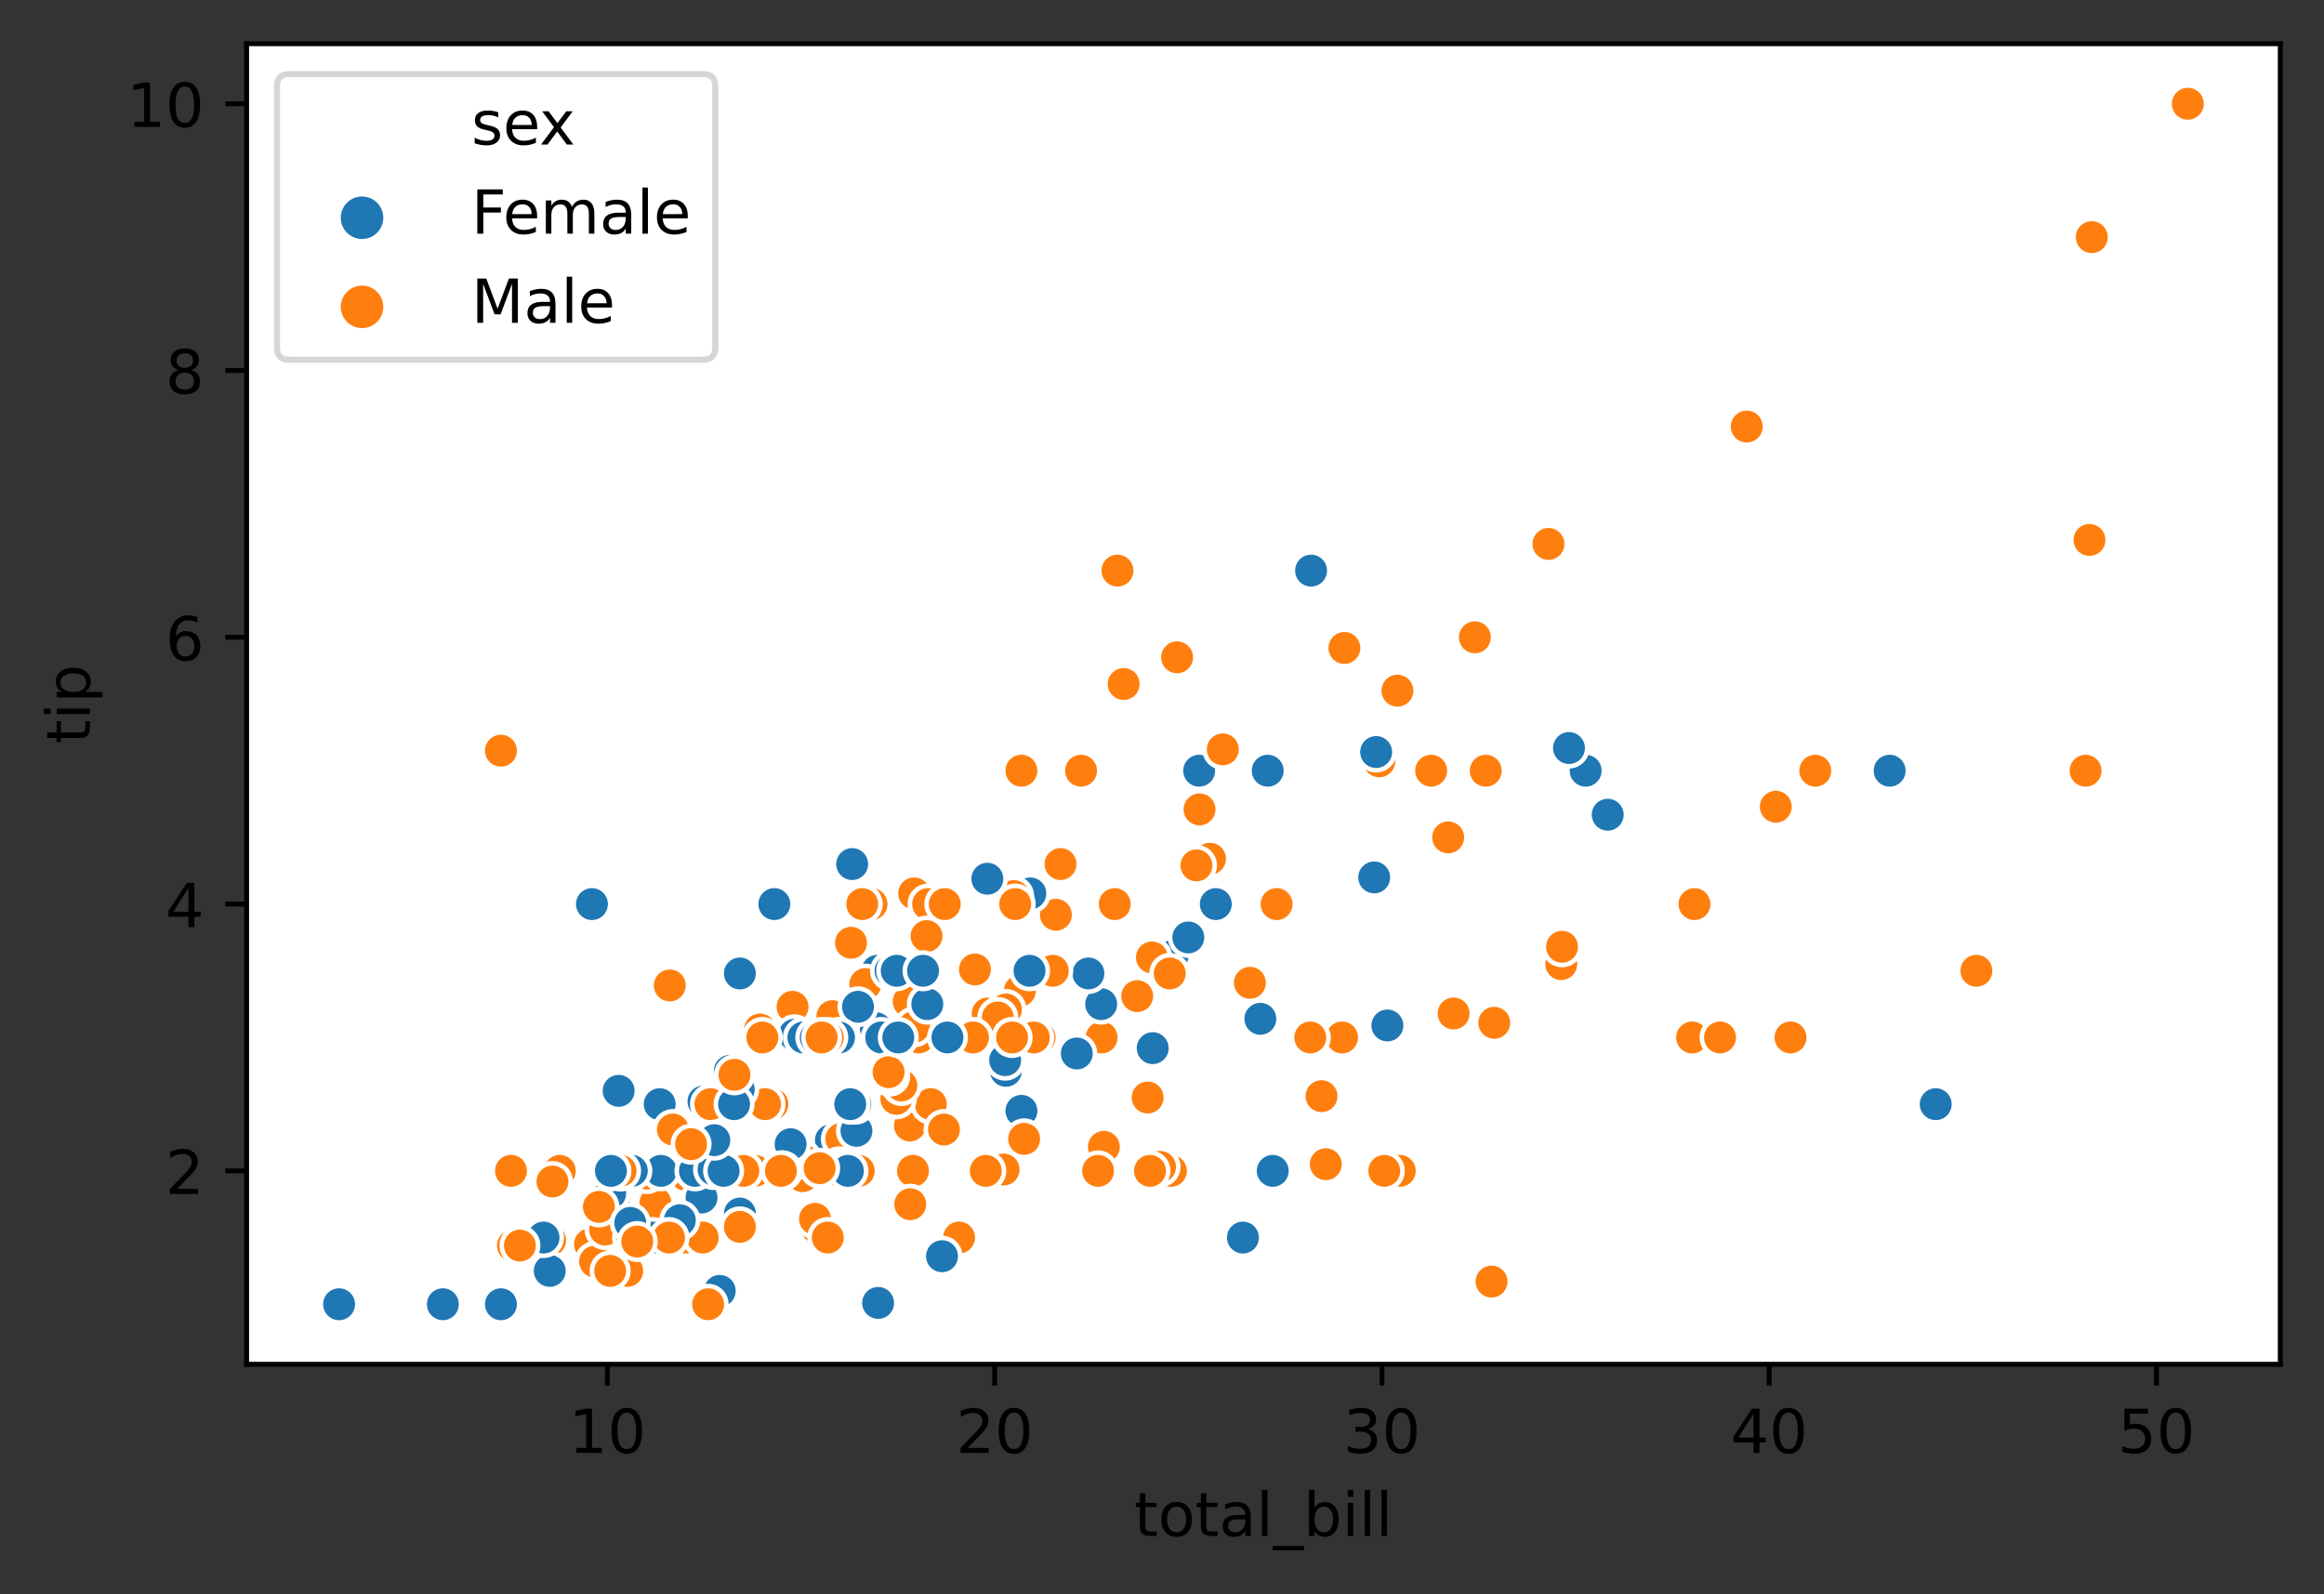 <?xml version="1.0" encoding="utf-8" standalone="no"?>
<!DOCTYPE svg PUBLIC "-//W3C//DTD SVG 1.1//EN"
  "http://www.w3.org/Graphics/SVG/1.1/DTD/svg11.dtd">
<!-- Created with matplotlib (https://matplotlib.org/) -->
<svg height="262.474pt" version="1.1" viewBox="0 0 382.603 262.474" width="382.603pt" xmlns="http://www.w3.org/2000/svg" xmlns:xlink="http://www.w3.org/1999/xlink">
 <rect x="0" y="0" width="382.603" height="262.474" fill="#333333" stroke="none"/>
 <defs>
  <style type="text/css">
*{stroke-linecap:butt;stroke-linejoin:round;}
  </style>
 </defs>
 <g id="figure_1">
  <g id="patch_1">
   <path d="M 0 262.474 
L 382.603 262.474 
L 382.603 0 
L 0 0 
z
" style="fill:none;"/>
  </g>
  <g id="axes_1">
   <g id="patch_2">
    <path d="M 40.603 224.64 
L 375.403 224.64 
L 375.403 7.2 
L 40.603 7.2 
z
" style="fill:#ffffff;"/>
   </g>
   <g id="PathCollection_1">
    <defs>
     <path d="M 0 3 
C 0.796 3 1.559 2.684 2.121 2.121 
C 2.684 1.559 3 0.796 3 0 
C 3 -0.796 2.684 -1.559 2.121 -2.121 
C 1.559 -2.684 0.796 -3 0 -3 
C -0.796 -3 -1.559 -2.684 -2.121 -2.121 
C -2.684 -1.559 -3 -0.796 -3 0 
C -3 0.796 -2.684 1.559 -2.121 2.121 
C -1.559 2.684 -0.796 3 0 3 
z
" id="C0_0_6ba7abf8c1"/>
    </defs>
    <g clip-path="url(#p9302509ef7)">
     <use style="fill:#1f77b4;stroke:#ffffff;stroke-width:0.75;" x="144.567" xlink:href="#C0_0_6ba7abf8c1" y="214.537"/>
    </g>
    <g clip-path="url(#p9302509ef7)">
     <use style="fill:#ff7f0e;stroke:#ffffff;stroke-width:0.75;" x="102.171" xlink:href="#C0_0_6ba7abf8c1" y="200.26"/>
    </g>
    <g clip-path="url(#p9302509ef7)">
     <use style="fill:#ff7f0e;stroke:#ffffff;stroke-width:0.75;" x="170.197" xlink:href="#C0_0_6ba7abf8c1" y="159.847"/>
    </g>
    <g clip-path="url(#p9302509ef7)">
     <use style="fill:#ff7f0e;stroke:#ffffff;stroke-width:0.75;" x="187.219" xlink:href="#C0_0_6ba7abf8c1" y="164.02"/>
    </g>
    <g clip-path="url(#p9302509ef7)">
     <use style="fill:#1f77b4;stroke:#ffffff;stroke-width:0.75;" x="193.021" xlink:href="#C0_0_6ba7abf8c1" y="157.431"/>
    </g>
    <g clip-path="url(#p9302509ef7)">
     <use style="fill:#ff7f0e;stroke:#ffffff;stroke-width:0.75;" x="197.484" xlink:href="#C0_0_6ba7abf8c1" y="133.271"/>
    </g>
    <g clip-path="url(#p9302509ef7)">
     <use style="fill:#ff7f0e;stroke:#ffffff;stroke-width:0.75;" x="92.161" xlink:href="#C0_0_6ba7abf8c1" y="192.793"/>
    </g>
    <g clip-path="url(#p9302509ef7)">
     <use style="fill:#ff7f0e;stroke:#ffffff;stroke-width:0.75;" x="207.621" xlink:href="#C0_0_6ba7abf8c1" y="168.193"/>
    </g>
    <g clip-path="url(#p9302509ef7)">
     <use style="fill:#ff7f0e;stroke:#ffffff;stroke-width:0.75;" x="132.135" xlink:href="#C0_0_6ba7abf8c1" y="193.671"/>
    </g>
    <g clip-path="url(#p9302509ef7)">
     <use style="fill:#ff7f0e;stroke:#ffffff;stroke-width:0.75;" x="130.478" xlink:href="#C0_0_6ba7abf8c1" y="165.777"/>
    </g>
    <g clip-path="url(#p9302509ef7)">
     <use style="fill:#ff7f0e;stroke:#ffffff;stroke-width:0.75;" x="101.724" xlink:href="#C0_0_6ba7abf8c1" y="199.162"/>
    </g>
    <g clip-path="url(#p9302509ef7)">
     <use style="fill:#1f77b4;stroke:#ffffff;stroke-width:0.75;" x="261.047" xlink:href="#C0_0_6ba7abf8c1" y="126.902"/>
    </g>
    <g clip-path="url(#p9302509ef7)">
     <use style="fill:#ff7f0e;stroke:#ffffff;stroke-width:0.75;" x="134.558" xlink:href="#C0_0_6ba7abf8c1" y="202.237"/>
    </g>
    <g clip-path="url(#p9302509ef7)">
     <use style="fill:#ff7f0e;stroke:#ffffff;stroke-width:0.75;" x="153.748" xlink:href="#C0_0_6ba7abf8c1" y="170.829"/>
    </g>
    <g clip-path="url(#p9302509ef7)">
     <use style="fill:#1f77b4;stroke:#ffffff;stroke-width:0.75;" x="130.797" xlink:href="#C0_0_6ba7abf8c1" y="170.39"/>
    </g>
    <g clip-path="url(#p9302509ef7)">
     <use style="fill:#ff7f0e;stroke:#ffffff;stroke-width:0.75;" x="173.831" xlink:href="#C0_0_6ba7abf8c1" y="150.623"/>
    </g>
    <g clip-path="url(#p9302509ef7)">
     <use style="fill:#1f77b4;stroke:#ffffff;stroke-width:0.75;" x="102.107" xlink:href="#C0_0_6ba7abf8c1" y="200.041"/>
    </g>
    <g clip-path="url(#p9302509ef7)">
     <use style="fill:#ff7f0e;stroke:#ffffff;stroke-width:0.75;" x="140.105" xlink:href="#C0_0_6ba7abf8c1" y="155.235"/>
    </g>
    <g clip-path="url(#p9302509ef7)">
     <use style="fill:#1f77b4;stroke:#ffffff;stroke-width:0.75;" x="144.44" xlink:href="#C0_0_6ba7abf8c1" y="159.847"/>
    </g>
    <g clip-path="url(#p9302509ef7)">
     <use style="fill:#ff7f0e;stroke:#ffffff;stroke-width:0.75;" x="167.902" xlink:href="#C0_0_6ba7abf8c1" y="163.142"/>
    </g>
    <g clip-path="url(#p9302509ef7)">
     <use style="fill:#ff7f0e;stroke:#ffffff;stroke-width:0.75;" x="150.497" xlink:href="#C0_0_6ba7abf8c1" y="147.108"/>
    </g>
    <g clip-path="url(#p9302509ef7)">
     <use style="fill:#1f77b4;stroke:#ffffff;stroke-width:0.75;" x="165.606" xlink:href="#C0_0_6ba7abf8c1" y="176.32"/>
    </g>
    <g clip-path="url(#p9302509ef7)">
     <use style="fill:#1f77b4;stroke:#ffffff;stroke-width:0.75;" x="136.789" xlink:href="#C0_0_6ba7abf8c1" y="187.741"/>
    </g>
    <g clip-path="url(#p9302509ef7)">
     <use style="fill:#ff7f0e;stroke:#ffffff;stroke-width:0.75;" x="287.569" xlink:href="#C0_0_6ba7abf8c1" y="70.236"/>
    </g>
    <g clip-path="url(#p9302509ef7)">
     <use style="fill:#ff7f0e;stroke:#ffffff;stroke-width:0.75;" x="162.61" xlink:href="#C0_0_6ba7abf8c1" y="166.876"/>
    </g>
    <g clip-path="url(#p9302509ef7)">
     <use style="fill:#ff7f0e;stroke:#ffffff;stroke-width:0.75;" x="149.795" xlink:href="#C0_0_6ba7abf8c1" y="185.325"/>
    </g>
    <g clip-path="url(#p9302509ef7)">
     <use style="fill:#ff7f0e;stroke:#ffffff;stroke-width:0.75;" x="121.488" xlink:href="#C0_0_6ba7abf8c1" y="192.793"/>
    </g>
    <g clip-path="url(#p9302509ef7)">
     <use style="fill:#ff7f0e;stroke:#ffffff;stroke-width:0.75;" x="117.153" xlink:href="#C0_0_6ba7abf8c1" y="192.793"/>
    </g>
    <g clip-path="url(#p9302509ef7)">
     <use style="fill:#ff7f0e;stroke:#ffffff;stroke-width:0.75;" x="174.596" xlink:href="#C0_0_6ba7abf8c1" y="142.276"/>
    </g>
    <g clip-path="url(#p9302509ef7)">
     <use style="fill:#1f77b4;stroke:#ffffff;stroke-width:0.75;" x="161.526" xlink:href="#C0_0_6ba7abf8c1" y="170.829"/>
    </g>
    <g clip-path="url(#p9302509ef7)">
     <use style="fill:#ff7f0e;stroke:#ffffff;stroke-width:0.75;" x="97.134" xlink:href="#C0_0_6ba7abf8c1" y="204.873"/>
    </g>
    <g clip-path="url(#p9302509ef7)">
     <use style="fill:#ff7f0e;stroke:#ffffff;stroke-width:0.75;" x="153.238" xlink:href="#C0_0_6ba7abf8c1" y="181.811"/>
    </g>
    <g clip-path="url(#p9302509ef7)">
     <use style="fill:#1f77b4;stroke:#ffffff;stroke-width:0.75;" x="132.263" xlink:href="#C0_0_6ba7abf8c1" y="170.829"/>
    </g>
    <g clip-path="url(#p9302509ef7)">
     <use style="fill:#1f77b4;stroke:#ffffff;stroke-width:0.75;" x="168.157" xlink:href="#C0_0_6ba7abf8c1" y="182.909"/>
    </g>
    <g clip-path="url(#p9302509ef7)">
     <use style="fill:#ff7f0e;stroke:#ffffff;stroke-width:0.75;" x="149.604" xlink:href="#C0_0_6ba7abf8c1" y="164.899"/>
    </g>
    <g clip-path="url(#p9302509ef7)">
     <use style="fill:#ff7f0e;stroke:#ffffff;stroke-width:0.75;" x="189.642" xlink:href="#C0_0_6ba7abf8c1" y="157.651"/>
    </g>
    <g clip-path="url(#p9302509ef7)">
     <use style="fill:#ff7f0e;stroke:#ffffff;stroke-width:0.75;" x="140.232" xlink:href="#C0_0_6ba7abf8c1" y="192.793"/>
    </g>
    <g clip-path="url(#p9302509ef7)">
     <use style="fill:#1f77b4;stroke:#ffffff;stroke-width:0.75;" x="144.185" xlink:href="#C0_0_6ba7abf8c1" y="169.292"/>
    </g>
    <g clip-path="url(#p9302509ef7)">
     <use style="fill:#ff7f0e;stroke:#ffffff;stroke-width:0.75;" x="155.406" xlink:href="#C0_0_6ba7abf8c1" y="185.984"/>
    </g>
    <g clip-path="url(#p9302509ef7)">
     <use style="fill:#ff7f0e;stroke:#ffffff;stroke-width:0.75;" x="235.609" xlink:href="#C0_0_6ba7abf8c1" y="126.902"/>
    </g>
    <g clip-path="url(#p9302509ef7)">
     <use style="fill:#ff7f0e;stroke:#ffffff;stroke-width:0.75;" x="138.511" xlink:href="#C0_0_6ba7abf8c1" y="187.521"/>
    </g>
    <g clip-path="url(#p9302509ef7)">
     <use style="fill:#ff7f0e;stroke:#ffffff;stroke-width:0.75;" x="147.564" xlink:href="#C0_0_6ba7abf8c1" y="180.932"/>
    </g>
    <g clip-path="url(#p9302509ef7)">
     <use style="fill:#ff7f0e;stroke:#ffffff;stroke-width:0.75;" x="125.122" xlink:href="#C0_0_6ba7abf8c1" y="169.511"/>
    </g>
    <g clip-path="url(#p9302509ef7)">
     <use style="fill:#ff7f0e;stroke:#ffffff;stroke-width:0.75;" x="97.963" xlink:href="#C0_0_6ba7abf8c1" y="207.728"/>
    </g>
    <g clip-path="url(#p9302509ef7)">
     <use style="fill:#ff7f0e;stroke:#ffffff;stroke-width:0.75;" x="230.062" xlink:href="#C0_0_6ba7abf8c1" y="113.724"/>
    </g>
    <g clip-path="url(#p9302509ef7)">
     <use style="fill:#ff7f0e;stroke:#ffffff;stroke-width:0.75;" x="152.856" xlink:href="#C0_0_6ba7abf8c1" y="170.829"/>
    </g>
    <g clip-path="url(#p9302509ef7)">
     <use style="fill:#ff7f0e;stroke:#ffffff;stroke-width:0.75;" x="177.975" xlink:href="#C0_0_6ba7abf8c1" y="126.902"/>
    </g>
    <g clip-path="url(#p9302509ef7)">
     <use style="fill:#ff7f0e;stroke:#ffffff;stroke-width:0.75;" x="242.813" xlink:href="#C0_0_6ba7abf8c1" y="104.938"/>
    </g>
    <g clip-path="url(#p9302509ef7)">
     <use style="fill:#ff7f0e;stroke:#ffffff;stroke-width:0.75;" x="218.268" xlink:href="#C0_0_6ba7abf8c1" y="191.695"/>
    </g>
    <g clip-path="url(#p9302509ef7)">
     <use style="fill:#ff7f0e;stroke:#ffffff;stroke-width:0.75;" x="151.262" xlink:href="#C0_0_6ba7abf8c1" y="170.829"/>
    </g>
    <g clip-path="url(#p9302509ef7)">
     <use style="fill:#ff7f0e;stroke:#ffffff;stroke-width:0.75;" x="116.197" xlink:href="#C0_0_6ba7abf8c1" y="181.811"/>
    </g>
    <g clip-path="url(#p9302509ef7)">
     <use style="fill:#1f77b4;stroke:#ffffff;stroke-width:0.75;" x="101.852" xlink:href="#C0_0_6ba7abf8c1" y="179.615"/>
    </g>
    <g clip-path="url(#p9302509ef7)">
     <use style="fill:#1f77b4;stroke:#ffffff;stroke-width:0.75;" x="258.178" xlink:href="#C0_0_6ba7abf8c1" y="122.509"/>
    </g>
    <g clip-path="url(#p9302509ef7)">
     <use style="fill:#ff7f0e;stroke:#ffffff;stroke-width:0.75;" x="99.621" xlink:href="#C0_0_6ba7abf8c1" y="202.457"/>
    </g>
    <g clip-path="url(#p9302509ef7)">
     <use style="fill:#ff7f0e;stroke:#ffffff;stroke-width:0.75;" x="199.205" xlink:href="#C0_0_6ba7abf8c1" y="141.398"/>
    </g>
    <g clip-path="url(#p9302509ef7)">
     <use style="fill:#ff7f0e;stroke:#ffffff;stroke-width:0.75;" x="160.506" xlink:href="#C0_0_6ba7abf8c1" y="159.628"/>
    </g>
    <g clip-path="url(#p9302509ef7)">
     <use style="fill:#ff7f0e;stroke:#ffffff;stroke-width:0.75;" x="278.579" xlink:href="#C0_0_6ba7abf8c1" y="170.829"/>
    </g>
    <g clip-path="url(#p9302509ef7)">
     <use style="fill:#1f77b4;stroke:#ffffff;stroke-width:0.75;" x="204.624" xlink:href="#C0_0_6ba7abf8c1" y="203.775"/>
    </g>
    <g clip-path="url(#p9302509ef7)">
     <use style="fill:#ff7f0e;stroke:#ffffff;stroke-width:0.75;" x="107.909" xlink:href="#C0_0_6ba7abf8c1" y="198.064"/>
    </g>
    <g clip-path="url(#p9302509ef7)">
     <use style="fill:#ff7f0e;stroke:#ffffff;stroke-width:0.75;" x="343.991" xlink:href="#C0_0_6ba7abf8c1" y="88.905"/>
    </g>
    <g clip-path="url(#p9302509ef7)">
     <use style="fill:#ff7f0e;stroke:#ffffff;stroke-width:0.75;" x="165.606" xlink:href="#C0_0_6ba7abf8c1" y="166.217"/>
    </g>
    <g clip-path="url(#p9302509ef7)">
     <use style="fill:#ff7f0e;stroke:#ffffff;stroke-width:0.75;" x="124.294" xlink:href="#C0_0_6ba7abf8c1" y="192.793"/>
    </g>
    <g clip-path="url(#p9302509ef7)">
     <use style="fill:#ff7f0e;stroke:#ffffff;stroke-width:0.75;" x="106.506" xlink:href="#C0_0_6ba7abf8c1" y="193.232"/>
    </g>
    <g clip-path="url(#p9302509ef7)">
     <use style="fill:#ff7f0e;stroke:#ffffff;stroke-width:0.75;" x="152.856" xlink:href="#C0_0_6ba7abf8c1" y="154.137"/>
    </g>
    <g clip-path="url(#p9302509ef7)">
     <use style="fill:#ff7f0e;stroke:#ffffff;stroke-width:0.75;" x="148.393" xlink:href="#C0_0_6ba7abf8c1" y="178.736"/>
    </g>
    <g clip-path="url(#p9302509ef7)">
     <use style="fill:#ff7f0e;stroke:#ffffff;stroke-width:0.75;" x="164.268" xlink:href="#C0_0_6ba7abf8c1" y="167.535"/>
    </g>
    <g clip-path="url(#p9302509ef7)">
     <use style="fill:#1f77b4;stroke:#ffffff;stroke-width:0.75;" x="141.125" xlink:href="#C0_0_6ba7abf8c1" y="182.47"/>
    </g>
    <g clip-path="url(#p9302509ef7)">
     <use style="fill:#1f77b4;stroke:#ffffff;stroke-width:0.75;" x="55.821" xlink:href="#C0_0_6ba7abf8c1" y="214.756"/>
    </g>
    <g clip-path="url(#p9302509ef7)">
     <use style="fill:#ff7f0e;stroke:#ffffff;stroke-width:0.75;" x="165.224" xlink:href="#C0_0_6ba7abf8c1" y="192.573"/>
    </g>
    <g clip-path="url(#p9302509ef7)">
     <use style="fill:#ff7f0e;stroke:#ffffff;stroke-width:0.75;" x="131.944" xlink:href="#C0_0_6ba7abf8c1" y="190.816"/>
    </g>
    <g clip-path="url(#p9302509ef7)">
     <use style="fill:#ff7f0e;stroke:#ffffff;stroke-width:0.75;" x="112.882" xlink:href="#C0_0_6ba7abf8c1" y="193.452"/>
    </g>
    <g clip-path="url(#p9302509ef7)">
     <use style="fill:#1f77b4;stroke:#ffffff;stroke-width:0.75;" x="145.078" xlink:href="#C0_0_6ba7abf8c1" y="170.829"/>
    </g>
    <g clip-path="url(#p9302509ef7)">
     <use style="fill:#1f77b4;stroke:#ffffff;stroke-width:0.75;" x="207.493" xlink:href="#C0_0_6ba7abf8c1" y="167.754"/>
    </g>
    <g clip-path="url(#p9302509ef7)">
     <use style="fill:#1f77b4;stroke:#ffffff;stroke-width:0.75;" x="197.42" xlink:href="#C0_0_6ba7abf8c1" y="126.902"/>
    </g>
    <g clip-path="url(#p9302509ef7)">
     <use style="fill:#1f77b4;stroke:#ffffff;stroke-width:0.75;" x="130.159" xlink:href="#C0_0_6ba7abf8c1" y="188.4"/>
    </g>
    <g clip-path="url(#p9302509ef7)">
     <use style="fill:#ff7f0e;stroke:#ffffff;stroke-width:0.75;" x="103.255" xlink:href="#C0_0_6ba7abf8c1" y="209.265"/>
    </g>
    <g clip-path="url(#p9302509ef7)">
     <use style="fill:#ff7f0e;stroke:#ffffff;stroke-width:0.75;" x="150.497" xlink:href="#C0_0_6ba7abf8c1" y="169.072"/>
    </g>
    <g clip-path="url(#p9302509ef7)">
     <use style="fill:#ff7f0e;stroke:#ffffff;stroke-width:0.75;" x="209.661" xlink:href="#C0_0_6ba7abf8c1" y="148.865"/>
    </g>
    <g clip-path="url(#p9302509ef7)">
     <use style="fill:#ff7f0e;stroke:#ffffff;stroke-width:0.75;" x="181.354" xlink:href="#C0_0_6ba7abf8c1" y="170.829"/>
    </g>
    <g clip-path="url(#p9302509ef7)">
     <use style="fill:#ff7f0e;stroke:#ffffff;stroke-width:0.75;" x="146.48" xlink:href="#C0_0_6ba7abf8c1" y="177.199"/>
    </g>
    <g clip-path="url(#p9302509ef7)">
     <use style="fill:#ff7f0e;stroke:#ffffff;stroke-width:0.75;" x="160.187" xlink:href="#C0_0_6ba7abf8c1" y="170.829"/>
    </g>
    <g clip-path="url(#p9302509ef7)">
     <use style="fill:#ff7f0e;stroke:#ffffff;stroke-width:0.75;" x="142.464" xlink:href="#C0_0_6ba7abf8c1" y="162.044"/>
    </g>
    <g clip-path="url(#p9302509ef7)">
     <use style="fill:#1f77b4;stroke:#ffffff;stroke-width:0.75;" x="100.449" xlink:href="#C0_0_6ba7abf8c1" y="196.527"/>
    </g>
    <g clip-path="url(#p9302509ef7)">
     <use style="fill:#ff7f0e;stroke:#ffffff;stroke-width:0.75;" x="244.598" xlink:href="#C0_0_6ba7abf8c1" y="126.902"/>
    </g>
    <g clip-path="url(#p9302509ef7)">
     <use style="fill:#ff7f0e;stroke:#ffffff;stroke-width:0.75;" x="138.128" xlink:href="#C0_0_6ba7abf8c1" y="192.134"/>
    </g>
    <g clip-path="url(#p9302509ef7)">
     <use style="fill:#1f77b4;stroke:#ffffff;stroke-width:0.75;" x="258.305" xlink:href="#C0_0_6ba7abf8c1" y="123.168"/>
    </g>
    <g clip-path="url(#p9302509ef7)">
     <use style="fill:#ff7f0e;stroke:#ffffff;stroke-width:0.75;" x="119.321" xlink:href="#C0_0_6ba7abf8c1" y="192.793"/>
    </g>
    <g clip-path="url(#p9302509ef7)">
     <use style="fill:#ff7f0e;stroke:#ffffff;stroke-width:0.75;" x="152.792" xlink:href="#C0_0_6ba7abf8c1" y="148.865"/>
    </g>
    <g clip-path="url(#p9302509ef7)">
     <use style="fill:#ff7f0e;stroke:#ffffff;stroke-width:0.75;" x="193.786" xlink:href="#C0_0_6ba7abf8c1" y="108.233"/>
    </g>
    <g clip-path="url(#p9302509ef7)">
     <use style="fill:#ff7f0e;stroke:#ffffff;stroke-width:0.75;" x="171.153" xlink:href="#C0_0_6ba7abf8c1" y="170.829"/>
    </g>
    <g clip-path="url(#p9302509ef7)">
     <use style="fill:#ff7f0e;stroke:#ffffff;stroke-width:0.75;" x="220.945" xlink:href="#C0_0_6ba7abf8c1" y="170.829"/>
    </g>
    <g clip-path="url(#p9302509ef7)">
     <use style="fill:#ff7f0e;stroke:#ffffff;stroke-width:0.75;" x="179.632" xlink:href="#C0_0_6ba7abf8c1" y="159.847"/>
    </g>
    <g clip-path="url(#p9302509ef7)">
     <use style="fill:#1f77b4;stroke:#ffffff;stroke-width:0.75;" x="72.907" xlink:href="#C0_0_6ba7abf8c1" y="214.756"/>
    </g>
    <g clip-path="url(#p9302509ef7)">
     <use style="fill:#1f77b4;stroke:#ffffff;stroke-width:0.75;" x="140.296" xlink:href="#C0_0_6ba7abf8c1" y="142.276"/>
    </g>
    <g clip-path="url(#p9302509ef7)">
     <use style="fill:#1f77b4;stroke:#ffffff;stroke-width:0.75;" x="181.29" xlink:href="#C0_0_6ba7abf8c1" y="165.338"/>
    </g>
    <g clip-path="url(#p9302509ef7)">
     <use style="fill:#ff7f0e;stroke:#ffffff;stroke-width:0.75;" x="292.35" xlink:href="#C0_0_6ba7abf8c1" y="132.832"/>
    </g>
    <g clip-path="url(#p9302509ef7)">
     <use style="fill:#ff7f0e;stroke:#ffffff;stroke-width:0.75;" x="210.171" xlink:href="#C0_0_6ba7abf8c1" y="148.865"/>
    </g>
    <g clip-path="url(#p9302509ef7)">
     <use style="fill:#ff7f0e;stroke:#ffffff;stroke-width:0.75;" x="112.945" xlink:href="#C0_0_6ba7abf8c1" y="203.775"/>
    </g>
    <g clip-path="url(#p9302509ef7)">
     <use style="fill:#ff7f0e;stroke:#ffffff;stroke-width:0.75;" x="170.197" xlink:href="#C0_0_6ba7abf8c1" y="170.829"/>
    </g>
    <g clip-path="url(#p9302509ef7)">
     <use style="fill:#ff7f0e;stroke:#ffffff;stroke-width:0.75;" x="115.687" xlink:href="#C0_0_6ba7abf8c1" y="203.775"/>
    </g>
    <g clip-path="url(#p9302509ef7)">
     <use style="fill:#1f77b4;stroke:#ffffff;stroke-width:0.75;" x="108.61" xlink:href="#C0_0_6ba7abf8c1" y="181.811"/>
    </g>
    <g clip-path="url(#p9302509ef7)">
     <use style="fill:#1f77b4;stroke:#ffffff;stroke-width:0.75;" x="134.303" xlink:href="#C0_0_6ba7abf8c1" y="170.829"/>
    </g>
    <g clip-path="url(#p9302509ef7)">
     <use style="fill:#1f77b4;stroke:#ffffff;stroke-width:0.75;" x="318.681" xlink:href="#C0_0_6ba7abf8c1" y="181.811"/>
    </g>
    <g clip-path="url(#p9302509ef7)">
     <use style="fill:#1f77b4;stroke:#ffffff;stroke-width:0.75;" x="179.186" xlink:href="#C0_0_6ba7abf8c1" y="160.287"/>
    </g>
    <g clip-path="url(#p9302509ef7)">
     <use style="fill:#1f77b4;stroke:#ffffff;stroke-width:0.75;" x="169.623" xlink:href="#C0_0_6ba7abf8c1" y="147.108"/>
    </g>
    <g clip-path="url(#p9302509ef7)">
     <use style="fill:#ff7f0e;stroke:#ffffff;stroke-width:0.75;" x="134.175" xlink:href="#C0_0_6ba7abf8c1" y="200.7"/>
    </g>
    <g clip-path="url(#p9302509ef7)">
     <use style="fill:#ff7f0e;stroke:#ffffff;stroke-width:0.75;" x="166.882" xlink:href="#C0_0_6ba7abf8c1" y="147.548"/>
    </g>
    <g clip-path="url(#p9302509ef7)">
     <use style="fill:#ff7f0e;stroke:#ffffff;stroke-width:0.75;" x="196.974" xlink:href="#C0_0_6ba7abf8c1" y="142.496"/>
    </g>
    <g clip-path="url(#p9302509ef7)">
     <use style="fill:#ff7f0e;stroke:#ffffff;stroke-width:0.75;" x="152.537" xlink:href="#C0_0_6ba7abf8c1" y="154.137"/>
    </g>
    <g clip-path="url(#p9302509ef7)">
     <use style="fill:#1f77b4;stroke:#ffffff;stroke-width:0.75;" x="127.481" xlink:href="#C0_0_6ba7abf8c1" y="148.865"/>
    </g>
    <g clip-path="url(#p9302509ef7)">
     <use style="fill:#ff7f0e;stroke:#ffffff;stroke-width:0.75;" x="125.505" xlink:href="#C0_0_6ba7abf8c1" y="170.829"/>
    </g>
    <g clip-path="url(#p9302509ef7)">
     <use style="fill:#1f77b4;stroke:#ffffff;stroke-width:0.75;" x="82.471" xlink:href="#C0_0_6ba7abf8c1" y="214.756"/>
    </g>
    <g clip-path="url(#p9302509ef7)">
     <use style="fill:#ff7f0e;stroke:#ffffff;stroke-width:0.75;" x="278.962" xlink:href="#C0_0_6ba7abf8c1" y="148.865"/>
    </g>
    <g clip-path="url(#p9302509ef7)">
     <use style="fill:#ff7f0e;stroke:#ffffff;stroke-width:0.75;" x="188.941" xlink:href="#C0_0_6ba7abf8c1" y="180.713"/>
    </g>
    <g clip-path="url(#p9302509ef7)">
     <use style="fill:#1f77b4;stroke:#ffffff;stroke-width:0.75;" x="200.161" xlink:href="#C0_0_6ba7abf8c1" y="148.865"/>
    </g>
    <g clip-path="url(#p9302509ef7)">
     <use style="fill:#1f77b4;stroke:#ffffff;stroke-width:0.75;" x="146.608" xlink:href="#C0_0_6ba7abf8c1" y="159.847"/>
    </g>
    <g clip-path="url(#p9302509ef7)">
     <use style="fill:#ff7f0e;stroke:#ffffff;stroke-width:0.75;" x="227.066" xlink:href="#C0_0_6ba7abf8c1" y="125.364"/>
    </g>
    <g clip-path="url(#p9302509ef7)">
     <use style="fill:#1f77b4;stroke:#ffffff;stroke-width:0.75;" x="104.147" xlink:href="#C0_0_6ba7abf8c1" y="203.775"/>
    </g>
    <g clip-path="url(#p9302509ef7)">
     <use style="fill:#1f77b4;stroke:#ffffff;stroke-width:0.75;" x="115.495" xlink:href="#C0_0_6ba7abf8c1" y="197.185"/>
    </g>
    <g clip-path="url(#p9302509ef7)">
     <use style="fill:#1f77b4;stroke:#ffffff;stroke-width:0.75;" x="189.769" xlink:href="#C0_0_6ba7abf8c1" y="172.586"/>
    </g>
    <g clip-path="url(#p9302509ef7)">
     <use style="fill:#ff7f0e;stroke:#ffffff;stroke-width:0.75;" x="110.778" xlink:href="#C0_0_6ba7abf8c1" y="185.984"/>
    </g>
    <g clip-path="url(#p9302509ef7)">
     <use style="fill:#1f77b4;stroke:#ffffff;stroke-width:0.75;" x="121.807" xlink:href="#C0_0_6ba7abf8c1" y="199.821"/>
    </g>
    <g clip-path="url(#p9302509ef7)">
     <use style="fill:#ff7f0e;stroke:#ffffff;stroke-width:0.75;" x="127.163" xlink:href="#C0_0_6ba7abf8c1" y="181.811"/>
    </g>
    <g clip-path="url(#p9302509ef7)">
     <use style="fill:#ff7f0e;stroke:#ffffff;stroke-width:0.75;" x="137.937" xlink:href="#C0_0_6ba7abf8c1" y="192.793"/>
    </g>
    <g clip-path="url(#p9302509ef7)">
     <use style="fill:#1f77b4;stroke:#ffffff;stroke-width:0.75;" x="115.814" xlink:href="#C0_0_6ba7abf8c1" y="181.372"/>
    </g>
    <g clip-path="url(#p9302509ef7)">
     <use style="fill:#1f77b4;stroke:#ffffff;stroke-width:0.75;" x="226.237" xlink:href="#C0_0_6ba7abf8c1" y="144.473"/>
    </g>
    <g clip-path="url(#p9302509ef7)">
     <use style="fill:#ff7f0e;stroke:#ffffff;stroke-width:0.75;" x="90.567" xlink:href="#C0_0_6ba7abf8c1" y="204.214"/>
    </g>
    <g clip-path="url(#p9302509ef7)">
     <use style="fill:#1f77b4;stroke:#ffffff;stroke-width:0.75;" x="128.82" xlink:href="#C0_0_6ba7abf8c1" y="192.793"/>
    </g>
    <g clip-path="url(#p9302509ef7)">
     <use style="fill:#1f77b4;stroke:#ffffff;stroke-width:0.75;" x="108.801" xlink:href="#C0_0_6ba7abf8c1" y="192.793"/>
    </g>
    <g clip-path="url(#p9302509ef7)">
     <use style="fill:#ff7f0e;stroke:#ffffff;stroke-width:0.75;" x="181.736" xlink:href="#C0_0_6ba7abf8c1" y="188.839"/>
    </g>
    <g clip-path="url(#p9302509ef7)">
     <use style="fill:#ff7f0e;stroke:#ffffff;stroke-width:0.75;" x="157.892" xlink:href="#C0_0_6ba7abf8c1" y="203.775"/>
    </g>
    <g clip-path="url(#p9302509ef7)">
     <use style="fill:#1f77b4;stroke:#ffffff;stroke-width:0.75;" x="165.479" xlink:href="#C0_0_6ba7abf8c1" y="174.563"/>
    </g>
    <g clip-path="url(#p9302509ef7)">
     <use style="fill:#1f77b4;stroke:#ffffff;stroke-width:0.75;" x="107.462" xlink:href="#C0_0_6ba7abf8c1" y="203.775"/>
    </g>
    <g clip-path="url(#p9302509ef7)">
     <use style="fill:#1f77b4;stroke:#ffffff;stroke-width:0.75;" x="114.412" xlink:href="#C0_0_6ba7abf8c1" y="192.793"/>
    </g>
    <g clip-path="url(#p9302509ef7)">
     <use style="fill:#1f77b4;stroke:#ffffff;stroke-width:0.75;" x="152.664" xlink:href="#C0_0_6ba7abf8c1" y="165.338"/>
    </g>
    <g clip-path="url(#p9302509ef7)">
     <use style="fill:#1f77b4;stroke:#ffffff;stroke-width:0.75;" x="90.504" xlink:href="#C0_0_6ba7abf8c1" y="209.265"/>
    </g>
    <g clip-path="url(#p9302509ef7)">
     <use style="fill:#1f77b4;stroke:#ffffff;stroke-width:0.75;" x="102.107" xlink:href="#C0_0_6ba7abf8c1" y="192.793"/>
    </g>
    <g clip-path="url(#p9302509ef7)">
     <use style="fill:#1f77b4;stroke:#ffffff;stroke-width:0.75;" x="126.461" xlink:href="#C0_0_6ba7abf8c1" y="192.793"/>
    </g>
    <g clip-path="url(#p9302509ef7)">
     <use style="fill:#ff7f0e;stroke:#ffffff;stroke-width:0.75;" x="138.256" xlink:href="#C0_0_6ba7abf8c1" y="192.793"/>
    </g>
    <g clip-path="url(#p9302509ef7)">
     <use style="fill:#1f77b4;stroke:#ffffff;stroke-width:0.75;" x="120.15" xlink:href="#C0_0_6ba7abf8c1" y="176.32"/>
    </g>
    <g clip-path="url(#p9302509ef7)">
     <use style="fill:#1f77b4;stroke:#ffffff;stroke-width:0.75;" x="147.628" xlink:href="#C0_0_6ba7abf8c1" y="159.847"/>
    </g>
    <g clip-path="url(#p9302509ef7)">
     <use style="fill:#ff7f0e;stroke:#ffffff;stroke-width:0.75;" x="254.926" xlink:href="#C0_0_6ba7abf8c1" y="89.564"/>
    </g>
    <g clip-path="url(#p9302509ef7)">
     <use style="fill:#ff7f0e;stroke:#ffffff;stroke-width:0.75;" x="298.853" xlink:href="#C0_0_6ba7abf8c1" y="126.902"/>
    </g>
    <g clip-path="url(#p9302509ef7)">
     <use style="fill:#1f77b4;stroke:#ffffff;stroke-width:0.75;" x="208.704" xlink:href="#C0_0_6ba7abf8c1" y="126.902"/>
    </g>
    <g clip-path="url(#p9302509ef7)">
     <use style="fill:#1f77b4;stroke:#ffffff;stroke-width:0.75;" x="140.997" xlink:href="#C0_0_6ba7abf8c1" y="186.204"/>
    </g>
    <g clip-path="url(#p9302509ef7)">
     <use style="fill:#1f77b4;stroke:#ffffff;stroke-width:0.75;" x="89.484" xlink:href="#C0_0_6ba7abf8c1" y="203.775"/>
    </g>
    <g clip-path="url(#p9302509ef7)">
     <use style="fill:#1f77b4;stroke:#ffffff;stroke-width:0.75;" x="155.087" xlink:href="#C0_0_6ba7abf8c1" y="206.849"/>
    </g>
    <g clip-path="url(#p9302509ef7)">
     <use style="fill:#1f77b4;stroke:#ffffff;stroke-width:0.75;" x="111.925" xlink:href="#C0_0_6ba7abf8c1" y="200.919"/>
    </g>
    <g clip-path="url(#p9302509ef7)">
     <use style="fill:#ff7f0e;stroke:#ffffff;stroke-width:0.75;" x="98.601" xlink:href="#C0_0_6ba7abf8c1" y="198.723"/>
    </g>
    <g clip-path="url(#p9302509ef7)">
     <use style="fill:#ff7f0e;stroke:#ffffff;stroke-width:0.75;" x="84.128" xlink:href="#C0_0_6ba7abf8c1" y="192.793"/>
    </g>
    <g clip-path="url(#p9302509ef7)">
     <use style="fill:#ff7f0e;stroke:#ffffff;stroke-width:0.75;" x="125.951" xlink:href="#C0_0_6ba7abf8c1" y="181.811"/>
    </g>
    <g clip-path="url(#p9302509ef7)">
     <use style="fill:#ff7f0e;stroke:#ffffff;stroke-width:0.75;" x="119.958" xlink:href="#C0_0_6ba7abf8c1" y="192.793"/>
    </g>
    <g clip-path="url(#p9302509ef7)">
     <use style="fill:#ff7f0e;stroke:#ffffff;stroke-width:0.75;" x="146.289" xlink:href="#C0_0_6ba7abf8c1" y="176.54"/>
    </g>
    <g clip-path="url(#p9302509ef7)">
     <use style="fill:#ff7f0e;stroke:#ffffff;stroke-width:0.75;" x="192.766" xlink:href="#C0_0_6ba7abf8c1" y="192.793"/>
    </g>
    <g clip-path="url(#p9302509ef7)">
     <use style="fill:#ff7f0e;stroke:#ffffff;stroke-width:0.75;" x="162.291" xlink:href="#C0_0_6ba7abf8c1" y="192.793"/>
    </g>
    <g clip-path="url(#p9302509ef7)">
     <use style="fill:#1f77b4;stroke:#ffffff;stroke-width:0.75;" x="226.556" xlink:href="#C0_0_6ba7abf8c1" y="123.827"/>
    </g>
    <g clip-path="url(#p9302509ef7)">
     <use style="fill:#ff7f0e;stroke:#ffffff;stroke-width:0.75;" x="343.354" xlink:href="#C0_0_6ba7abf8c1" y="126.902"/>
    </g>
    <g clip-path="url(#p9302509ef7)">
     <use style="fill:#1f77b4;stroke:#ffffff;stroke-width:0.75;" x="195.635" xlink:href="#C0_0_6ba7abf8c1" y="154.356"/>
    </g>
    <g clip-path="url(#p9302509ef7)">
     <use style="fill:#1f77b4;stroke:#ffffff;stroke-width:0.75;" x="121.616" xlink:href="#C0_0_6ba7abf8c1" y="179.395"/>
    </g>
    <g clip-path="url(#p9302509ef7)">
     <use style="fill:#ff7f0e;stroke:#ffffff;stroke-width:0.75;" x="141.38" xlink:href="#C0_0_6ba7abf8c1" y="192.793"/>
    </g>
    <g clip-path="url(#p9302509ef7)">
     <use style="fill:#ff7f0e;stroke:#ffffff;stroke-width:0.75;" x="173.321" xlink:href="#C0_0_6ba7abf8c1" y="159.847"/>
    </g>
    <g clip-path="url(#p9302509ef7)">
     <use style="fill:#ff7f0e;stroke:#ffffff;stroke-width:0.75;" x="116.962" xlink:href="#C0_0_6ba7abf8c1" y="181.811"/>
    </g>
    <g clip-path="url(#p9302509ef7)">
     <use style="fill:#1f77b4;stroke:#ffffff;stroke-width:0.75;" x="139.595" xlink:href="#C0_0_6ba7abf8c1" y="192.793"/>
    </g>
    <g clip-path="url(#p9302509ef7)">
     <use style="fill:#ff7f0e;stroke:#ffffff;stroke-width:0.75;" x="124.294" xlink:href="#C0_0_6ba7abf8c1" y="192.793"/>
    </g>
    <g clip-path="url(#p9302509ef7)">
     <use style="fill:#1f77b4;stroke:#ffffff;stroke-width:0.75;" x="147.883" xlink:href="#C0_0_6ba7abf8c1" y="170.829"/>
    </g>
    <g clip-path="url(#p9302509ef7)">
     <use style="fill:#ff7f0e;stroke:#ffffff;stroke-width:0.75;" x="192.575" xlink:href="#C0_0_6ba7abf8c1" y="160.287"/>
    </g>
    <g clip-path="url(#p9302509ef7)">
     <use style="fill:#ff7f0e;stroke:#ffffff;stroke-width:0.75;" x="168.603" xlink:href="#C0_0_6ba7abf8c1" y="187.521"/>
    </g>
    <g clip-path="url(#p9302509ef7)">
     <use style="fill:#ff7f0e;stroke:#ffffff;stroke-width:0.75;" x="238.414" xlink:href="#C0_0_6ba7abf8c1" y="137.884"/>
    </g>
    <g clip-path="url(#p9302509ef7)">
     <use style="fill:#1f77b4;stroke:#ffffff;stroke-width:0.75;" x="103.765" xlink:href="#C0_0_6ba7abf8c1" y="201.359"/>
    </g>
    <g clip-path="url(#p9302509ef7)">
     <use style="fill:#1f77b4;stroke:#ffffff;stroke-width:0.75;" x="104.02" xlink:href="#C0_0_6ba7abf8c1" y="192.793"/>
    </g>
    <g clip-path="url(#p9302509ef7)">
     <use style="fill:#ff7f0e;stroke:#ffffff;stroke-width:0.75;" x="360.185" xlink:href="#C0_0_6ba7abf8c1" y="17.084"/>
    </g>
    <g clip-path="url(#p9302509ef7)">
     <use style="fill:#ff7f0e;stroke:#ffffff;stroke-width:0.75;" x="137.044" xlink:href="#C0_0_6ba7abf8c1" y="167.315"/>
    </g>
    <g clip-path="url(#p9302509ef7)">
     <use style="fill:#ff7f0e;stroke:#ffffff;stroke-width:0.75;" x="82.471" xlink:href="#C0_0_6ba7abf8c1" y="123.607"/>
    </g>
    <g clip-path="url(#p9302509ef7)">
     <use style="fill:#ff7f0e;stroke:#ffffff;stroke-width:0.75;" x="239.307" xlink:href="#C0_0_6ba7abf8c1" y="166.876"/>
    </g>
    <g clip-path="url(#p9302509ef7)">
     <use style="fill:#ff7f0e;stroke:#ffffff;stroke-width:0.75;" x="143.484" xlink:href="#C0_0_6ba7abf8c1" y="148.865"/>
    </g>
    <g clip-path="url(#p9302509ef7)">
     <use style="fill:#ff7f0e;stroke:#ffffff;stroke-width:0.75;" x="246.001" xlink:href="#C0_0_6ba7abf8c1" y="168.413"/>
    </g>
    <g clip-path="url(#p9302509ef7)">
     <use style="fill:#ff7f0e;stroke:#ffffff;stroke-width:0.75;" x="150.305" xlink:href="#C0_0_6ba7abf8c1" y="192.793"/>
    </g>
    <g clip-path="url(#p9302509ef7)">
     <use style="fill:#ff7f0e;stroke:#ffffff;stroke-width:0.75;" x="128.565" xlink:href="#C0_0_6ba7abf8c1" y="192.793"/>
    </g>
    <g clip-path="url(#p9302509ef7)">
     <use style="fill:#1f77b4;stroke:#ffffff;stroke-width:0.75;" x="97.453" xlink:href="#C0_0_6ba7abf8c1" y="148.865"/>
    </g>
    <g clip-path="url(#p9302509ef7)">
     <use style="fill:#ff7f0e;stroke:#ffffff;stroke-width:0.75;" x="257.03" xlink:href="#C0_0_6ba7abf8c1" y="158.749"/>
    </g>
    <g clip-path="url(#p9302509ef7)">
     <use style="fill:#ff7f0e;stroke:#ffffff;stroke-width:0.75;" x="257.158" xlink:href="#C0_0_6ba7abf8c1" y="155.894"/>
    </g>
    <g clip-path="url(#p9302509ef7)">
     <use style="fill:#ff7f0e;stroke:#ffffff;stroke-width:0.75;" x="184.988" xlink:href="#C0_0_6ba7abf8c1" y="112.625"/>
    </g>
    <g clip-path="url(#p9302509ef7)">
     <use style="fill:#ff7f0e;stroke:#ffffff;stroke-width:0.75;" x="325.375" xlink:href="#C0_0_6ba7abf8c1" y="159.847"/>
    </g>
    <g clip-path="url(#p9302509ef7)">
     <use style="fill:#ff7f0e;stroke:#ffffff;stroke-width:0.75;" x="183.968" xlink:href="#C0_0_6ba7abf8c1" y="93.956"/>
    </g>
    <g clip-path="url(#p9302509ef7)">
     <use style="fill:#ff7f0e;stroke:#ffffff;stroke-width:0.75;" x="294.773" xlink:href="#C0_0_6ba7abf8c1" y="170.829"/>
    </g>
    <g clip-path="url(#p9302509ef7)">
     <use style="fill:#ff7f0e;stroke:#ffffff;stroke-width:0.75;" x="168.157" xlink:href="#C0_0_6ba7abf8c1" y="126.902"/>
    </g>
    <g clip-path="url(#p9302509ef7)">
     <use style="fill:#1f77b4;stroke:#ffffff;stroke-width:0.75;" x="169.495" xlink:href="#C0_0_6ba7abf8c1" y="159.847"/>
    </g>
    <g clip-path="url(#p9302509ef7)">
     <use style="fill:#ff7f0e;stroke:#ffffff;stroke-width:0.75;" x="230.445" xlink:href="#C0_0_6ba7abf8c1" y="192.793"/>
    </g>
    <g clip-path="url(#p9302509ef7)">
     <use style="fill:#1f77b4;stroke:#ffffff;stroke-width:0.75;" x="151.963" xlink:href="#C0_0_6ba7abf8c1" y="159.847"/>
    </g>
    <g clip-path="url(#p9302509ef7)">
     <use style="fill:#ff7f0e;stroke:#ffffff;stroke-width:0.75;" x="183.521" xlink:href="#C0_0_6ba7abf8c1" y="148.865"/>
    </g>
    <g clip-path="url(#p9302509ef7)">
     <use style="fill:#ff7f0e;stroke:#ffffff;stroke-width:0.75;" x="136.279" xlink:href="#C0_0_6ba7abf8c1" y="203.775"/>
    </g>
    <g clip-path="url(#p9302509ef7)">
     <use style="fill:#1f77b4;stroke:#ffffff;stroke-width:0.75;" x="162.546" xlink:href="#C0_0_6ba7abf8c1" y="144.692"/>
    </g>
    <g clip-path="url(#p9302509ef7)">
     <use style="fill:#ff7f0e;stroke:#ffffff;stroke-width:0.75;" x="217.566" xlink:href="#C0_0_6ba7abf8c1" y="180.493"/>
    </g>
    <g clip-path="url(#p9302509ef7)">
     <use style="fill:#ff7f0e;stroke:#ffffff;stroke-width:0.75;" x="134.941" xlink:href="#C0_0_6ba7abf8c1" y="192.353"/>
    </g>
    <g clip-path="url(#p9302509ef7)">
     <use style="fill:#ff7f0e;stroke:#ffffff;stroke-width:0.75;" x="141.954" xlink:href="#C0_0_6ba7abf8c1" y="148.865"/>
    </g>
    <g clip-path="url(#p9302509ef7)">
     <use style="fill:#ff7f0e;stroke:#ffffff;stroke-width:0.75;" x="84.447" xlink:href="#C0_0_6ba7abf8c1" y="205.092"/>
    </g>
    <g clip-path="url(#p9302509ef7)">
     <use style="fill:#ff7f0e;stroke:#ffffff;stroke-width:0.75;" x="102.171" xlink:href="#C0_0_6ba7abf8c1" y="192.793"/>
    </g>
    <g clip-path="url(#p9302509ef7)">
     <use style="fill:#1f77b4;stroke:#ffffff;stroke-width:0.75;" x="311.094" xlink:href="#C0_0_6ba7abf8c1" y="126.902"/>
    </g>
    <g clip-path="url(#p9302509ef7)">
     <use style="fill:#1f77b4;stroke:#ffffff;stroke-width:0.75;" x="119.129" xlink:href="#C0_0_6ba7abf8c1" y="192.793"/>
    </g>
    <g clip-path="url(#p9302509ef7)">
     <use style="fill:#ff7f0e;stroke:#ffffff;stroke-width:0.75;" x="122.381" xlink:href="#C0_0_6ba7abf8c1" y="192.793"/>
    </g>
    <g clip-path="url(#p9302509ef7)">
     <use style="fill:#ff7f0e;stroke:#ffffff;stroke-width:0.75;" x="155.533" xlink:href="#C0_0_6ba7abf8c1" y="148.865"/>
    </g>
    <g clip-path="url(#p9302509ef7)">
     <use style="fill:#1f77b4;stroke:#ffffff;stroke-width:0.75;" x="117.472" xlink:href="#C0_0_6ba7abf8c1" y="192.573"/>
    </g>
    <g clip-path="url(#p9302509ef7)">
     <use style="fill:#1f77b4;stroke:#ffffff;stroke-width:0.75;" x="119.129" xlink:href="#C0_0_6ba7abf8c1" y="192.793"/>
    </g>
    <g clip-path="url(#p9302509ef7)">
     <use style="fill:#1f77b4;stroke:#ffffff;stroke-width:0.75;" x="140.806" xlink:href="#C0_0_6ba7abf8c1" y="181.811"/>
    </g>
    <g clip-path="url(#p9302509ef7)">
     <use style="fill:#ff7f0e;stroke:#ffffff;stroke-width:0.75;" x="167.137" xlink:href="#C0_0_6ba7abf8c1" y="148.865"/>
    </g>
    <g clip-path="url(#p9302509ef7)">
     <use style="fill:#1f77b4;stroke:#ffffff;stroke-width:0.75;" x="141.252" xlink:href="#C0_0_6ba7abf8c1" y="165.777"/>
    </g>
    <g clip-path="url(#p9302509ef7)">
     <use style="fill:#ff7f0e;stroke:#ffffff;stroke-width:0.75;" x="205.772" xlink:href="#C0_0_6ba7abf8c1" y="161.824"/>
    </g>
    <g clip-path="url(#p9302509ef7)">
     <use style="fill:#ff7f0e;stroke:#ffffff;stroke-width:0.75;" x="283.17" xlink:href="#C0_0_6ba7abf8c1" y="170.829"/>
    </g>
    <g clip-path="url(#p9302509ef7)">
     <use style="fill:#ff7f0e;stroke:#ffffff;stroke-width:0.75;" x="190.981" xlink:href="#C0_0_6ba7abf8c1" y="192.134"/>
    </g>
    <g clip-path="url(#p9302509ef7)">
     <use style="fill:#1f77b4;stroke:#ffffff;stroke-width:0.75;" x="117.599" xlink:href="#C0_0_6ba7abf8c1" y="187.741"/>
    </g>
    <g clip-path="url(#p9302509ef7)">
     <use style="fill:#ff7f0e;stroke:#ffffff;stroke-width:0.75;" x="227.895" xlink:href="#C0_0_6ba7abf8c1" y="192.793"/>
    </g>
    <g clip-path="url(#p9302509ef7)">
     <use style="fill:#ff7f0e;stroke:#ffffff;stroke-width:0.75;" x="201.309" xlink:href="#C0_0_6ba7abf8c1" y="123.388"/>
    </g>
    <g clip-path="url(#p9302509ef7)">
     <use style="fill:#ff7f0e;stroke:#ffffff;stroke-width:0.75;" x="344.374" xlink:href="#C0_0_6ba7abf8c1" y="39.047"/>
    </g>
    <g clip-path="url(#p9302509ef7)">
     <use style="fill:#1f77b4;stroke:#ffffff;stroke-width:0.75;" x="120.851" xlink:href="#C0_0_6ba7abf8c1" y="181.811"/>
    </g>
    <g clip-path="url(#p9302509ef7)">
     <use style="fill:#1f77b4;stroke:#ffffff;stroke-width:0.75;" x="215.845" xlink:href="#C0_0_6ba7abf8c1" y="93.956"/>
    </g>
    <g clip-path="url(#p9302509ef7)">
     <use style="fill:#1f77b4;stroke:#ffffff;stroke-width:0.75;" x="118.492" xlink:href="#C0_0_6ba7abf8c1" y="212.56"/>
    </g>
    <g clip-path="url(#p9302509ef7)">
     <use style="fill:#ff7f0e;stroke:#ffffff;stroke-width:0.75;" x="215.717" xlink:href="#C0_0_6ba7abf8c1" y="170.829"/>
    </g>
    <g clip-path="url(#p9302509ef7)">
     <use style="fill:#ff7f0e;stroke:#ffffff;stroke-width:0.75;" x="110.14" xlink:href="#C0_0_6ba7abf8c1" y="203.775"/>
    </g>
    <g clip-path="url(#p9302509ef7)">
     <use style="fill:#ff7f0e;stroke:#ffffff;stroke-width:0.75;" x="85.595" xlink:href="#C0_0_6ba7abf8c1" y="205.092"/>
    </g>
    <g clip-path="url(#p9302509ef7)">
     <use style="fill:#1f77b4;stroke:#ffffff;stroke-width:0.75;" x="228.405" xlink:href="#C0_0_6ba7abf8c1" y="168.852"/>
    </g>
    <g clip-path="url(#p9302509ef7)">
     <use style="fill:#ff7f0e;stroke:#ffffff;stroke-width:0.75;" x="113.774" xlink:href="#C0_0_6ba7abf8c1" y="188.4"/>
    </g>
    <g clip-path="url(#p9302509ef7)">
     <use style="fill:#1f77b4;stroke:#ffffff;stroke-width:0.75;" x="121.807" xlink:href="#C0_0_6ba7abf8c1" y="160.287"/>
    </g>
    <g clip-path="url(#p9302509ef7)">
     <use style="fill:#ff7f0e;stroke:#ffffff;stroke-width:0.75;" x="90.95" xlink:href="#C0_0_6ba7abf8c1" y="194.55"/>
    </g>
    <g clip-path="url(#p9302509ef7)">
     <use style="fill:#1f77b4;stroke:#ffffff;stroke-width:0.75;" x="138.128" xlink:href="#C0_0_6ba7abf8c1" y="170.829"/>
    </g>
    <g clip-path="url(#p9302509ef7)">
     <use style="fill:#ff7f0e;stroke:#ffffff;stroke-width:0.75;" x="121.807" xlink:href="#C0_0_6ba7abf8c1" y="202.017"/>
    </g>
    <g clip-path="url(#p9302509ef7)">
     <use style="fill:#1f77b4;stroke:#ffffff;stroke-width:0.75;" x="139.977" xlink:href="#C0_0_6ba7abf8c1" y="181.811"/>
    </g>
    <g clip-path="url(#p9302509ef7)">
     <use style="fill:#1f77b4;stroke:#ffffff;stroke-width:0.75;" x="100.577" xlink:href="#C0_0_6ba7abf8c1" y="192.793"/>
    </g>
    <g clip-path="url(#p9302509ef7)">
     <use style="fill:#ff7f0e;stroke:#ffffff;stroke-width:0.75;" x="166.627" xlink:href="#C0_0_6ba7abf8c1" y="170.829"/>
    </g>
    <g clip-path="url(#p9302509ef7)">
     <use style="fill:#ff7f0e;stroke:#ffffff;stroke-width:0.75;" x="120.915" xlink:href="#C0_0_6ba7abf8c1" y="176.979"/>
    </g>
    <g clip-path="url(#p9302509ef7)">
     <use style="fill:#1f77b4;stroke:#ffffff;stroke-width:0.75;" x="177.273" xlink:href="#C0_0_6ba7abf8c1" y="173.465"/>
    </g>
    <g clip-path="url(#p9302509ef7)">
     <use style="fill:#ff7f0e;stroke:#ffffff;stroke-width:0.75;" x="189.323" xlink:href="#C0_0_6ba7abf8c1" y="192.793"/>
    </g>
    <g clip-path="url(#p9302509ef7)">
     <use style="fill:#ff7f0e;stroke:#ffffff;stroke-width:0.75;" x="136.279" xlink:href="#C0_0_6ba7abf8c1" y="170.829"/>
    </g>
    <g clip-path="url(#p9302509ef7)">
     <use style="fill:#ff7f0e;stroke:#ffffff;stroke-width:0.75;" x="110.268" xlink:href="#C0_0_6ba7abf8c1" y="162.263"/>
    </g>
    <g clip-path="url(#p9302509ef7)">
     <use style="fill:#ff7f0e;stroke:#ffffff;stroke-width:0.75;" x="104.912" xlink:href="#C0_0_6ba7abf8c1" y="204.433"/>
    </g>
    <g clip-path="url(#p9302509ef7)">
     <use style="fill:#ff7f0e;stroke:#ffffff;stroke-width:0.75;" x="135.259" xlink:href="#C0_0_6ba7abf8c1" y="170.829"/>
    </g>
    <g clip-path="url(#p9302509ef7)">
     <use style="fill:#ff7f0e;stroke:#ffffff;stroke-width:0.75;" x="100.449" xlink:href="#C0_0_6ba7abf8c1" y="209.265"/>
    </g>
    <g clip-path="url(#p9302509ef7)">
     <use style="fill:#ff7f0e;stroke:#ffffff;stroke-width:0.75;" x="116.579" xlink:href="#C0_0_6ba7abf8c1" y="214.756"/>
    </g>
    <g clip-path="url(#p9302509ef7)">
     <use style="fill:#ff7f0e;stroke:#ffffff;stroke-width:0.75;" x="245.554" xlink:href="#C0_0_6ba7abf8c1" y="211.023"/>
    </g>
    <g clip-path="url(#p9302509ef7)">
     <use style="fill:#1f77b4;stroke:#ffffff;stroke-width:0.75;" x="264.681" xlink:href="#C0_0_6ba7abf8c1" y="134.15"/>
    </g>
    <g clip-path="url(#p9302509ef7)">
     <use style="fill:#ff7f0e;stroke:#ffffff;stroke-width:0.75;" x="221.328" xlink:href="#C0_0_6ba7abf8c1" y="106.695"/>
    </g>
    <g clip-path="url(#p9302509ef7)">
     <use style="fill:#1f77b4;stroke:#ffffff;stroke-width:0.75;" x="209.533" xlink:href="#C0_0_6ba7abf8c1" y="192.793"/>
    </g>
    <g clip-path="url(#p9302509ef7)">
     <use style="fill:#ff7f0e;stroke:#ffffff;stroke-width:0.75;" x="180.78" xlink:href="#C0_0_6ba7abf8c1" y="192.793"/>
    </g>
    <g clip-path="url(#p9302509ef7)">
     <use style="fill:#ff7f0e;stroke:#ffffff;stroke-width:0.75;" x="149.859" xlink:href="#C0_0_6ba7abf8c1" y="198.284"/>
    </g>
    <g clip-path="url(#p9302509ef7)">
     <use style="fill:#1f77b4;stroke:#ffffff;stroke-width:0.75;" x="155.98" xlink:href="#C0_0_6ba7abf8c1" y="170.829"/>
    </g>
   </g>
   <g id="PathCollection_2"/>
   <g id="PathCollection_3"/>
   <g id="PathCollection_4"/>
   <g id="matplotlib.axis_1">
    <g id="xtick_1">
     <g id="line2d_1">
      <defs>
       <path d="M 0 0 
L 0 3.5 
" id="m7f26838cf1" style="stroke:#000000;stroke-width:0.8;"/>
      </defs>
      <g>
       <use style="stroke:#000000;stroke-width:0.8;" x="100.003" xlink:href="#m7f26838cf1" y="224.64"/>
      </g>
     </g>
     <g id="text_1">
      <!-- 10 -->
      <defs>
       <path d="M 12.406 8.297 
L 28.516 8.297 
L 28.516 63.922 
L 10.984 60.406 
L 10.984 69.391 
L 28.422 72.906 
L 38.281 72.906 
L 38.281 8.297 
L 54.391 8.297 
L 54.391 0 
L 12.406 0 
z
" id="DejaVuSans-49"/>
       <path d="M 31.781 66.406 
Q 24.172 66.406 20.328 58.906 
Q 16.5 51.422 16.5 36.375 
Q 16.5 21.391 20.328 13.891 
Q 24.172 6.391 31.781 6.391 
Q 39.453 6.391 43.281 13.891 
Q 47.125 21.391 47.125 36.375 
Q 47.125 51.422 43.281 58.906 
Q 39.453 66.406 31.781 66.406 
z
M 31.781 74.219 
Q 44.047 74.219 50.516 64.516 
Q 56.984 54.828 56.984 36.375 
Q 56.984 17.969 50.516 8.266 
Q 44.047 -1.422 31.781 -1.422 
Q 19.531 -1.422 13.062 8.266 
Q 6.594 17.969 6.594 36.375 
Q 6.594 54.828 13.062 64.516 
Q 19.531 74.219 31.781 74.219 
z
" id="DejaVuSans-48"/>
      </defs>
      <g transform="translate(93.641 239.238)scale(0.1 -0.1)">
       <use xlink:href="#DejaVuSans-49"/>
       <use x="63.623" xlink:href="#DejaVuSans-48"/>
      </g>
     </g>
    </g>
    <g id="xtick_2">
     <g id="line2d_2">
      <g>
       <use style="stroke:#000000;stroke-width:0.8;" x="163.758" xlink:href="#m7f26838cf1" y="224.64"/>
      </g>
     </g>
     <g id="text_2">
      <!-- 20 -->
      <defs>
       <path d="M 19.188 8.297 
L 53.609 8.297 
L 53.609 0 
L 7.328 0 
L 7.328 8.297 
Q 12.938 14.109 22.625 23.891 
Q 32.328 33.688 34.812 36.531 
Q 39.547 41.844 41.422 45.531 
Q 43.312 49.219 43.312 52.781 
Q 43.312 58.594 39.234 62.25 
Q 35.156 65.922 28.609 65.922 
Q 23.969 65.922 18.812 64.312 
Q 13.672 62.703 7.812 59.422 
L 7.812 69.391 
Q 13.766 71.781 18.938 73 
Q 24.125 74.219 28.422 74.219 
Q 39.75 74.219 46.484 68.547 
Q 53.219 62.891 53.219 53.422 
Q 53.219 48.922 51.531 44.891 
Q 49.859 40.875 45.406 35.406 
Q 44.188 33.984 37.641 27.219 
Q 31.109 20.453 19.188 8.297 
z
" id="DejaVuSans-50"/>
      </defs>
      <g transform="translate(157.395 239.238)scale(0.1 -0.1)">
       <use xlink:href="#DejaVuSans-50"/>
       <use x="63.623" xlink:href="#DejaVuSans-48"/>
      </g>
     </g>
    </g>
    <g id="xtick_3">
     <g id="line2d_3">
      <g>
       <use style="stroke:#000000;stroke-width:0.8;" x="227.512" xlink:href="#m7f26838cf1" y="224.64"/>
      </g>
     </g>
     <g id="text_3">
      <!-- 30 -->
      <defs>
       <path d="M 40.578 39.312 
Q 47.656 37.797 51.625 33 
Q 55.609 28.219 55.609 21.188 
Q 55.609 10.406 48.188 4.484 
Q 40.766 -1.422 27.094 -1.422 
Q 22.516 -1.422 17.656 -0.516 
Q 12.797 0.391 7.625 2.203 
L 7.625 11.719 
Q 11.719 9.328 16.594 8.109 
Q 21.484 6.891 26.812 6.891 
Q 36.078 6.891 40.938 10.547 
Q 45.797 14.203 45.797 21.188 
Q 45.797 27.641 41.281 31.266 
Q 36.766 34.906 28.719 34.906 
L 20.219 34.906 
L 20.219 43.016 
L 29.109 43.016 
Q 36.375 43.016 40.234 45.922 
Q 44.094 48.828 44.094 54.297 
Q 44.094 59.906 40.109 62.906 
Q 36.141 65.922 28.719 65.922 
Q 24.656 65.922 20.016 65.031 
Q 15.375 64.156 9.812 62.312 
L 9.812 71.094 
Q 15.438 72.656 20.344 73.438 
Q 25.25 74.219 29.594 74.219 
Q 40.828 74.219 47.359 69.109 
Q 53.906 64.016 53.906 55.328 
Q 53.906 49.266 50.438 45.094 
Q 46.969 40.922 40.578 39.312 
z
" id="DejaVuSans-51"/>
      </defs>
      <g transform="translate(221.149 239.238)scale(0.1 -0.1)">
       <use xlink:href="#DejaVuSans-51"/>
       <use x="63.623" xlink:href="#DejaVuSans-48"/>
      </g>
     </g>
    </g>
    <g id="xtick_4">
     <g id="line2d_4">
      <g>
       <use style="stroke:#000000;stroke-width:0.8;" x="291.266" xlink:href="#m7f26838cf1" y="224.64"/>
      </g>
     </g>
     <g id="text_4">
      <!-- 40 -->
      <defs>
       <path d="M 37.797 64.312 
L 12.891 25.391 
L 37.797 25.391 
z
M 35.203 72.906 
L 47.609 72.906 
L 47.609 25.391 
L 58.016 25.391 
L 58.016 17.188 
L 47.609 17.188 
L 47.609 0 
L 37.797 0 
L 37.797 17.188 
L 4.891 17.188 
L 4.891 26.703 
z
" id="DejaVuSans-52"/>
      </defs>
      <g transform="translate(284.904 239.238)scale(0.1 -0.1)">
       <use xlink:href="#DejaVuSans-52"/>
       <use x="63.623" xlink:href="#DejaVuSans-48"/>
      </g>
     </g>
    </g>
    <g id="xtick_5">
     <g id="line2d_5">
      <g>
       <use style="stroke:#000000;stroke-width:0.8;" x="355.021" xlink:href="#m7f26838cf1" y="224.64"/>
      </g>
     </g>
     <g id="text_5">
      <!-- 50 -->
      <defs>
       <path d="M 10.797 72.906 
L 49.516 72.906 
L 49.516 64.594 
L 19.828 64.594 
L 19.828 46.734 
Q 21.969 47.469 24.109 47.828 
Q 26.266 48.188 28.422 48.188 
Q 40.625 48.188 47.75 41.5 
Q 54.891 34.812 54.891 23.391 
Q 54.891 11.625 47.562 5.094 
Q 40.234 -1.422 26.906 -1.422 
Q 22.312 -1.422 17.547 -0.641 
Q 12.797 0.141 7.719 1.703 
L 7.719 11.625 
Q 12.109 9.234 16.797 8.062 
Q 21.484 6.891 26.703 6.891 
Q 35.156 6.891 40.078 11.328 
Q 45.016 15.766 45.016 23.391 
Q 45.016 31 40.078 35.438 
Q 35.156 39.891 26.703 39.891 
Q 22.75 39.891 18.812 39.016 
Q 14.891 38.141 10.797 36.281 
z
" id="DejaVuSans-53"/>
      </defs>
      <g transform="translate(348.658 239.238)scale(0.1 -0.1)">
       <use xlink:href="#DejaVuSans-53"/>
       <use x="63.623" xlink:href="#DejaVuSans-48"/>
      </g>
     </g>
    </g>
    <g id="text_6">
     <!-- total_bill -->
     <defs>
      <path d="M 18.312 70.219 
L 18.312 54.688 
L 36.812 54.688 
L 36.812 47.703 
L 18.312 47.703 
L 18.312 18.016 
Q 18.312 11.328 20.141 9.422 
Q 21.969 7.516 27.594 7.516 
L 36.812 7.516 
L 36.812 0 
L 27.594 0 
Q 17.188 0 13.234 3.875 
Q 9.281 7.766 9.281 18.016 
L 9.281 47.703 
L 2.688 47.703 
L 2.688 54.688 
L 9.281 54.688 
L 9.281 70.219 
z
" id="DejaVuSans-116"/>
      <path d="M 30.609 48.391 
Q 23.391 48.391 19.188 42.75 
Q 14.984 37.109 14.984 27.297 
Q 14.984 17.484 19.156 11.844 
Q 23.344 6.203 30.609 6.203 
Q 37.797 6.203 41.984 11.859 
Q 46.188 17.531 46.188 27.297 
Q 46.188 37.016 41.984 42.703 
Q 37.797 48.391 30.609 48.391 
z
M 30.609 56 
Q 42.328 56 49.016 48.375 
Q 55.719 40.766 55.719 27.297 
Q 55.719 13.875 49.016 6.219 
Q 42.328 -1.422 30.609 -1.422 
Q 18.844 -1.422 12.172 6.219 
Q 5.516 13.875 5.516 27.297 
Q 5.516 40.766 12.172 48.375 
Q 18.844 56 30.609 56 
z
" id="DejaVuSans-111"/>
      <path d="M 34.281 27.484 
Q 23.391 27.484 19.188 25 
Q 14.984 22.516 14.984 16.5 
Q 14.984 11.719 18.141 8.906 
Q 21.297 6.109 26.703 6.109 
Q 34.188 6.109 38.703 11.406 
Q 43.219 16.703 43.219 25.484 
L 43.219 27.484 
z
M 52.203 31.203 
L 52.203 0 
L 43.219 0 
L 43.219 8.297 
Q 40.141 3.328 35.547 0.953 
Q 30.953 -1.422 24.312 -1.422 
Q 15.922 -1.422 10.953 3.297 
Q 6 8.016 6 15.922 
Q 6 25.141 12.172 29.828 
Q 18.359 34.516 30.609 34.516 
L 43.219 34.516 
L 43.219 35.406 
Q 43.219 41.609 39.141 45 
Q 35.062 48.391 27.688 48.391 
Q 23 48.391 18.547 47.266 
Q 14.109 46.141 10.016 43.891 
L 10.016 52.203 
Q 14.938 54.109 19.578 55.047 
Q 24.219 56 28.609 56 
Q 40.484 56 46.344 49.844 
Q 52.203 43.703 52.203 31.203 
z
" id="DejaVuSans-97"/>
      <path d="M 9.422 75.984 
L 18.406 75.984 
L 18.406 0 
L 9.422 0 
z
" id="DejaVuSans-108"/>
      <path d="M 50.984 -16.609 
L 50.984 -23.578 
L -0.984 -23.578 
L -0.984 -16.609 
z
" id="DejaVuSans-95"/>
      <path d="M 48.688 27.297 
Q 48.688 37.203 44.609 42.844 
Q 40.531 48.484 33.406 48.484 
Q 26.266 48.484 22.188 42.844 
Q 18.109 37.203 18.109 27.297 
Q 18.109 17.391 22.188 11.75 
Q 26.266 6.109 33.406 6.109 
Q 40.531 6.109 44.609 11.75 
Q 48.688 17.391 48.688 27.297 
z
M 18.109 46.391 
Q 20.953 51.266 25.266 53.625 
Q 29.594 56 35.594 56 
Q 45.562 56 51.781 48.094 
Q 58.016 40.188 58.016 27.297 
Q 58.016 14.406 51.781 6.484 
Q 45.562 -1.422 35.594 -1.422 
Q 29.594 -1.422 25.266 0.953 
Q 20.953 3.328 18.109 8.203 
L 18.109 0 
L 9.078 0 
L 9.078 75.984 
L 18.109 75.984 
z
" id="DejaVuSans-98"/>
      <path d="M 9.422 54.688 
L 18.406 54.688 
L 18.406 0 
L 9.422 0 
z
M 9.422 75.984 
L 18.406 75.984 
L 18.406 64.594 
L 9.422 64.594 
z
" id="DejaVuSans-105"/>
     </defs>
     <g transform="translate(186.729 252.917)scale(0.1 -0.1)">
      <use xlink:href="#DejaVuSans-116"/>
      <use x="39.209" xlink:href="#DejaVuSans-111"/>
      <use x="100.391" xlink:href="#DejaVuSans-116"/>
      <use x="139.6" xlink:href="#DejaVuSans-97"/>
      <use x="200.879" xlink:href="#DejaVuSans-108"/>
      <use x="228.662" xlink:href="#DejaVuSans-95"/>
      <use x="278.662" xlink:href="#DejaVuSans-98"/>
      <use x="342.139" xlink:href="#DejaVuSans-105"/>
      <use x="369.922" xlink:href="#DejaVuSans-108"/>
      <use x="397.705" xlink:href="#DejaVuSans-108"/>
     </g>
    </g>
   </g>
   <g id="matplotlib.axis_2">
    <g id="ytick_1">
     <g id="line2d_6">
      <defs>
       <path d="M 0 0 
L -3.5 0 
" id="m7b64e8f486" style="stroke:#000000;stroke-width:0.8;"/>
      </defs>
      <g>
       <use style="stroke:#000000;stroke-width:0.8;" x="40.603" xlink:href="#m7b64e8f486" y="192.793"/>
      </g>
     </g>
     <g id="text_7">
      <!-- 2 -->
      <g transform="translate(27.241 196.592)scale(0.1 -0.1)">
       <use xlink:href="#DejaVuSans-50"/>
      </g>
     </g>
    </g>
    <g id="ytick_2">
     <g id="line2d_7">
      <g>
       <use style="stroke:#000000;stroke-width:0.8;" x="40.603" xlink:href="#m7b64e8f486" y="148.865"/>
      </g>
     </g>
     <g id="text_8">
      <!-- 4 -->
      <g transform="translate(27.241 152.665)scale(0.1 -0.1)">
       <use xlink:href="#DejaVuSans-52"/>
      </g>
     </g>
    </g>
    <g id="ytick_3">
     <g id="line2d_8">
      <g>
       <use style="stroke:#000000;stroke-width:0.8;" x="40.603" xlink:href="#m7b64e8f486" y="104.938"/>
      </g>
     </g>
     <g id="text_9">
      <!-- 6 -->
      <defs>
       <path d="M 33.016 40.375 
Q 26.375 40.375 22.484 35.828 
Q 18.609 31.297 18.609 23.391 
Q 18.609 15.531 22.484 10.953 
Q 26.375 6.391 33.016 6.391 
Q 39.656 6.391 43.531 10.953 
Q 47.406 15.531 47.406 23.391 
Q 47.406 31.297 43.531 35.828 
Q 39.656 40.375 33.016 40.375 
z
M 52.594 71.297 
L 52.594 62.312 
Q 48.875 64.062 45.094 64.984 
Q 41.312 65.922 37.594 65.922 
Q 27.828 65.922 22.672 59.328 
Q 17.531 52.734 16.797 39.406 
Q 19.672 43.656 24.016 45.922 
Q 28.375 48.188 33.594 48.188 
Q 44.578 48.188 50.953 41.516 
Q 57.328 34.859 57.328 23.391 
Q 57.328 12.156 50.688 5.359 
Q 44.047 -1.422 33.016 -1.422 
Q 20.359 -1.422 13.672 8.266 
Q 6.984 17.969 6.984 36.375 
Q 6.984 53.656 15.188 63.938 
Q 23.391 74.219 37.203 74.219 
Q 40.922 74.219 44.703 73.484 
Q 48.484 72.75 52.594 71.297 
z
" id="DejaVuSans-54"/>
      </defs>
      <g transform="translate(27.241 108.737)scale(0.1 -0.1)">
       <use xlink:href="#DejaVuSans-54"/>
      </g>
     </g>
    </g>
    <g id="ytick_4">
     <g id="line2d_9">
      <g>
       <use style="stroke:#000000;stroke-width:0.8;" x="40.603" xlink:href="#m7b64e8f486" y="61.011"/>
      </g>
     </g>
     <g id="text_10">
      <!-- 8 -->
      <defs>
       <path d="M 31.781 34.625 
Q 24.75 34.625 20.719 30.859 
Q 16.703 27.094 16.703 20.516 
Q 16.703 13.922 20.719 10.156 
Q 24.75 6.391 31.781 6.391 
Q 38.812 6.391 42.859 10.172 
Q 46.922 13.969 46.922 20.516 
Q 46.922 27.094 42.891 30.859 
Q 38.875 34.625 31.781 34.625 
z
M 21.922 38.812 
Q 15.578 40.375 12.031 44.719 
Q 8.5 49.078 8.5 55.328 
Q 8.5 64.062 14.719 69.141 
Q 20.953 74.219 31.781 74.219 
Q 42.672 74.219 48.875 69.141 
Q 55.078 64.062 55.078 55.328 
Q 55.078 49.078 51.531 44.719 
Q 48 40.375 41.703 38.812 
Q 48.828 37.156 52.797 32.312 
Q 56.781 27.484 56.781 20.516 
Q 56.781 9.906 50.312 4.234 
Q 43.844 -1.422 31.781 -1.422 
Q 19.734 -1.422 13.25 4.234 
Q 6.781 9.906 6.781 20.516 
Q 6.781 27.484 10.781 32.312 
Q 14.797 37.156 21.922 38.812 
z
M 18.312 54.391 
Q 18.312 48.734 21.844 45.562 
Q 25.391 42.391 31.781 42.391 
Q 38.141 42.391 41.719 45.562 
Q 45.312 48.734 45.312 54.391 
Q 45.312 60.062 41.719 63.234 
Q 38.141 66.406 31.781 66.406 
Q 25.391 66.406 21.844 63.234 
Q 18.312 60.062 18.312 54.391 
z
" id="DejaVuSans-56"/>
      </defs>
      <g transform="translate(27.241 64.81)scale(0.1 -0.1)">
       <use xlink:href="#DejaVuSans-56"/>
      </g>
     </g>
    </g>
    <g id="ytick_5">
     <g id="line2d_10">
      <g>
       <use style="stroke:#000000;stroke-width:0.8;" x="40.603" xlink:href="#m7b64e8f486" y="17.084"/>
      </g>
     </g>
     <g id="text_11">
      <!-- 10 -->
      <g transform="translate(20.878 20.883)scale(0.1 -0.1)">
       <use xlink:href="#DejaVuSans-49"/>
       <use x="63.623" xlink:href="#DejaVuSans-48"/>
      </g>
     </g>
    </g>
    <g id="text_12">
     <!-- tip -->
     <defs>
      <path d="M 18.109 8.203 
L 18.109 -20.797 
L 9.078 -20.797 
L 9.078 54.688 
L 18.109 54.688 
L 18.109 46.391 
Q 20.953 51.266 25.266 53.625 
Q 29.594 56 35.594 56 
Q 45.562 56 51.781 48.094 
Q 58.016 40.188 58.016 27.297 
Q 58.016 14.406 51.781 6.484 
Q 45.562 -1.422 35.594 -1.422 
Q 29.594 -1.422 25.266 0.953 
Q 20.953 3.328 18.109 8.203 
z
M 48.688 27.297 
Q 48.688 37.203 44.609 42.844 
Q 40.531 48.484 33.406 48.484 
Q 26.266 48.484 22.188 42.844 
Q 18.109 37.203 18.109 27.297 
Q 18.109 17.391 22.188 11.75 
Q 26.266 6.109 33.406 6.109 
Q 40.531 6.109 44.609 11.75 
Q 48.688 17.391 48.688 27.297 
z
" id="DejaVuSans-112"/>
     </defs>
     <g transform="translate(14.798 122.443)rotate(-90)scale(0.1 -0.1)">
      <use xlink:href="#DejaVuSans-116"/>
      <use x="39.209" xlink:href="#DejaVuSans-105"/>
      <use x="66.992" xlink:href="#DejaVuSans-112"/>
     </g>
    </g>
   </g>
   <g id="patch_3">
    <path d="M 40.603 224.64 
L 40.603 7.2 
" style="fill:none;stroke:#000000;stroke-linecap:square;stroke-linejoin:miter;stroke-width:0.8;"/>
   </g>
   <g id="patch_4">
    <path d="M 375.403 224.64 
L 375.403 7.2 
" style="fill:none;stroke:#000000;stroke-linecap:square;stroke-linejoin:miter;stroke-width:0.8;"/>
   </g>
   <g id="patch_5">
    <path d="M 40.603 224.64 
L 375.403 224.64 
" style="fill:none;stroke:#000000;stroke-linecap:square;stroke-linejoin:miter;stroke-width:0.8;"/>
   </g>
   <g id="patch_6">
    <path d="M 40.603 7.2 
L 375.403 7.2 
" style="fill:none;stroke:#000000;stroke-linecap:square;stroke-linejoin:miter;stroke-width:0.8;"/>
   </g>
   <g id="legend_1">
    <g id="patch_7">
     <path d="M 47.603 59.234 
L 115.758 59.234 
Q 117.758 59.234 117.758 57.234 
L 117.758 14.2 
Q 117.758 12.2 115.758 12.2 
L 47.603 12.2 
Q 45.603 12.2 45.603 14.2 
L 45.603 57.234 
Q 45.603 59.234 47.603 59.234 
z
" style="fill:#ffffff;opacity:0.8;stroke:#cccccc;stroke-linejoin:miter;"/>
    </g>
    <g id="PathCollection_5">
     <defs>
      <path id="mf5bd3e4539" style="stroke:#ffffff;stroke-width:1.5;"/>
     </defs>
     <g>
      <use style="fill:#ffffff;stroke:#ffffff;stroke-width:1.5;" x="59.603" xlink:href="#mf5bd3e4539" y="21.173"/>
     </g>
    </g>
    <g id="text_13">
     <!-- sex -->
     <defs>
      <path d="M 44.281 53.078 
L 44.281 44.578 
Q 40.484 46.531 36.375 47.5 
Q 32.281 48.484 27.875 48.484 
Q 21.188 48.484 17.844 46.438 
Q 14.5 44.391 14.5 40.281 
Q 14.5 37.156 16.891 35.375 
Q 19.281 33.594 26.516 31.984 
L 29.594 31.297 
Q 39.156 29.25 43.188 25.516 
Q 47.219 21.781 47.219 15.094 
Q 47.219 7.469 41.188 3.016 
Q 35.156 -1.422 24.609 -1.422 
Q 20.219 -1.422 15.453 -0.562 
Q 10.688 0.297 5.422 2 
L 5.422 11.281 
Q 10.406 8.688 15.234 7.391 
Q 20.062 6.109 24.812 6.109 
Q 31.156 6.109 34.562 8.281 
Q 37.984 10.453 37.984 14.406 
Q 37.984 18.062 35.516 20.016 
Q 33.062 21.969 24.703 23.781 
L 21.578 24.516 
Q 13.234 26.266 9.516 29.906 
Q 5.812 33.547 5.812 39.891 
Q 5.812 47.609 11.281 51.797 
Q 16.75 56 26.812 56 
Q 31.781 56 36.172 55.266 
Q 40.578 54.547 44.281 53.078 
z
" id="DejaVuSans-115"/>
      <path d="M 56.203 29.594 
L 56.203 25.203 
L 14.891 25.203 
Q 15.484 15.922 20.484 11.062 
Q 25.484 6.203 34.422 6.203 
Q 39.594 6.203 44.453 7.469 
Q 49.312 8.734 54.109 11.281 
L 54.109 2.781 
Q 49.266 0.734 44.188 -0.344 
Q 39.109 -1.422 33.891 -1.422 
Q 20.797 -1.422 13.156 6.188 
Q 5.516 13.812 5.516 26.812 
Q 5.516 40.234 12.766 48.109 
Q 20.016 56 32.328 56 
Q 43.359 56 49.781 48.891 
Q 56.203 41.797 56.203 29.594 
z
M 47.219 32.234 
Q 47.125 39.594 43.094 43.984 
Q 39.062 48.391 32.422 48.391 
Q 24.906 48.391 20.391 44.141 
Q 15.875 39.891 15.188 32.172 
z
" id="DejaVuSans-101"/>
      <path d="M 54.891 54.688 
L 35.109 28.078 
L 55.906 0 
L 45.312 0 
L 29.391 21.484 
L 13.484 0 
L 2.875 0 
L 24.125 28.609 
L 4.688 54.688 
L 15.281 54.688 
L 29.781 35.203 
L 44.281 54.688 
z
" id="DejaVuSans-120"/>
     </defs>
     <g transform="translate(77.603 23.798)scale(0.1 -0.1)">
      <use xlink:href="#DejaVuSans-115"/>
      <use x="52.1" xlink:href="#DejaVuSans-101"/>
      <use x="111.873" xlink:href="#DejaVuSans-120"/>
     </g>
    </g>
    <g id="PathCollection_6">
     <defs>
      <path d="M 0 3 
C 0.796 3 1.559 2.684 2.121 2.121 
C 2.684 1.559 3 0.796 3 0 
C 3 -0.796 2.684 -1.559 2.121 -2.121 
C 1.559 -2.684 0.796 -3 0 -3 
C -0.796 -3 -1.559 -2.684 -2.121 -2.121 
C -2.684 -1.559 -3 -0.796 -3 0 
C -3 0.796 -2.684 1.559 -2.121 2.121 
C -1.559 2.684 -0.796 3 0 3 
z
" id="mb81ee77c20" style="stroke:#1f77b4;"/>
     </defs>
     <g>
      <use style="fill:#1f77b4;stroke:#1f77b4;" x="59.603" xlink:href="#mb81ee77c20" y="35.852"/>
     </g>
    </g>
    <g id="text_14">
     <!-- Female -->
     <defs>
      <path d="M 9.812 72.906 
L 51.703 72.906 
L 51.703 64.594 
L 19.672 64.594 
L 19.672 43.109 
L 48.578 43.109 
L 48.578 34.812 
L 19.672 34.812 
L 19.672 0 
L 9.812 0 
z
" id="DejaVuSans-70"/>
      <path d="M 52 44.188 
Q 55.375 50.25 60.062 53.125 
Q 64.75 56 71.094 56 
Q 79.641 56 84.281 50.016 
Q 88.922 44.047 88.922 33.016 
L 88.922 0 
L 79.891 0 
L 79.891 32.719 
Q 79.891 40.578 77.094 44.375 
Q 74.312 48.188 68.609 48.188 
Q 61.625 48.188 57.562 43.547 
Q 53.516 38.922 53.516 30.906 
L 53.516 0 
L 44.484 0 
L 44.484 32.719 
Q 44.484 40.625 41.703 44.406 
Q 38.922 48.188 33.109 48.188 
Q 26.219 48.188 22.156 43.531 
Q 18.109 38.875 18.109 30.906 
L 18.109 0 
L 9.078 0 
L 9.078 54.688 
L 18.109 54.688 
L 18.109 46.188 
Q 21.188 51.219 25.484 53.609 
Q 29.781 56 35.688 56 
Q 41.656 56 45.828 52.969 
Q 50 49.953 52 44.188 
z
" id="DejaVuSans-109"/>
     </defs>
     <g transform="translate(77.603 38.477)scale(0.1 -0.1)">
      <use xlink:href="#DejaVuSans-70"/>
      <use x="52.02" xlink:href="#DejaVuSans-101"/>
      <use x="113.543" xlink:href="#DejaVuSans-109"/>
      <use x="210.955" xlink:href="#DejaVuSans-97"/>
      <use x="272.234" xlink:href="#DejaVuSans-108"/>
      <use x="300.018" xlink:href="#DejaVuSans-101"/>
     </g>
    </g>
    <g id="PathCollection_7">
     <defs>
      <path d="M 0 3 
C 0.796 3 1.559 2.684 2.121 2.121 
C 2.684 1.559 3 0.796 3 0 
C 3 -0.796 2.684 -1.559 2.121 -2.121 
C 1.559 -2.684 0.796 -3 0 -3 
C -0.796 -3 -1.559 -2.684 -2.121 -2.121 
C -2.684 -1.559 -3 -0.796 -3 0 
C -3 0.796 -2.684 1.559 -2.121 2.121 
C -1.559 2.684 -0.796 3 0 3 
z
" id="m5d1b30ad15" style="stroke:#ff7f0e;"/>
     </defs>
     <g>
      <use style="fill:#ff7f0e;stroke:#ff7f0e;" x="59.603" xlink:href="#m5d1b30ad15" y="50.53"/>
     </g>
    </g>
    <g id="text_15">
     <!-- Male -->
     <defs>
      <path d="M 9.812 72.906 
L 24.516 72.906 
L 43.109 23.297 
L 61.812 72.906 
L 76.516 72.906 
L 76.516 0 
L 66.891 0 
L 66.891 64.016 
L 48.094 14.016 
L 38.188 14.016 
L 19.391 64.016 
L 19.391 0 
L 9.812 0 
z
" id="DejaVuSans-77"/>
     </defs>
     <g transform="translate(77.603 53.155)scale(0.1 -0.1)">
      <use xlink:href="#DejaVuSans-77"/>
      <use x="86.279" xlink:href="#DejaVuSans-97"/>
      <use x="147.559" xlink:href="#DejaVuSans-108"/>
      <use x="175.342" xlink:href="#DejaVuSans-101"/>
     </g>
    </g>
   </g>
  </g>
 </g>
 <defs>
  <clipPath id="p9302509ef7">
   <rect height="217.44" width="334.8" x="40.603" y="7.2"/>
  </clipPath>
 </defs>
</svg>

